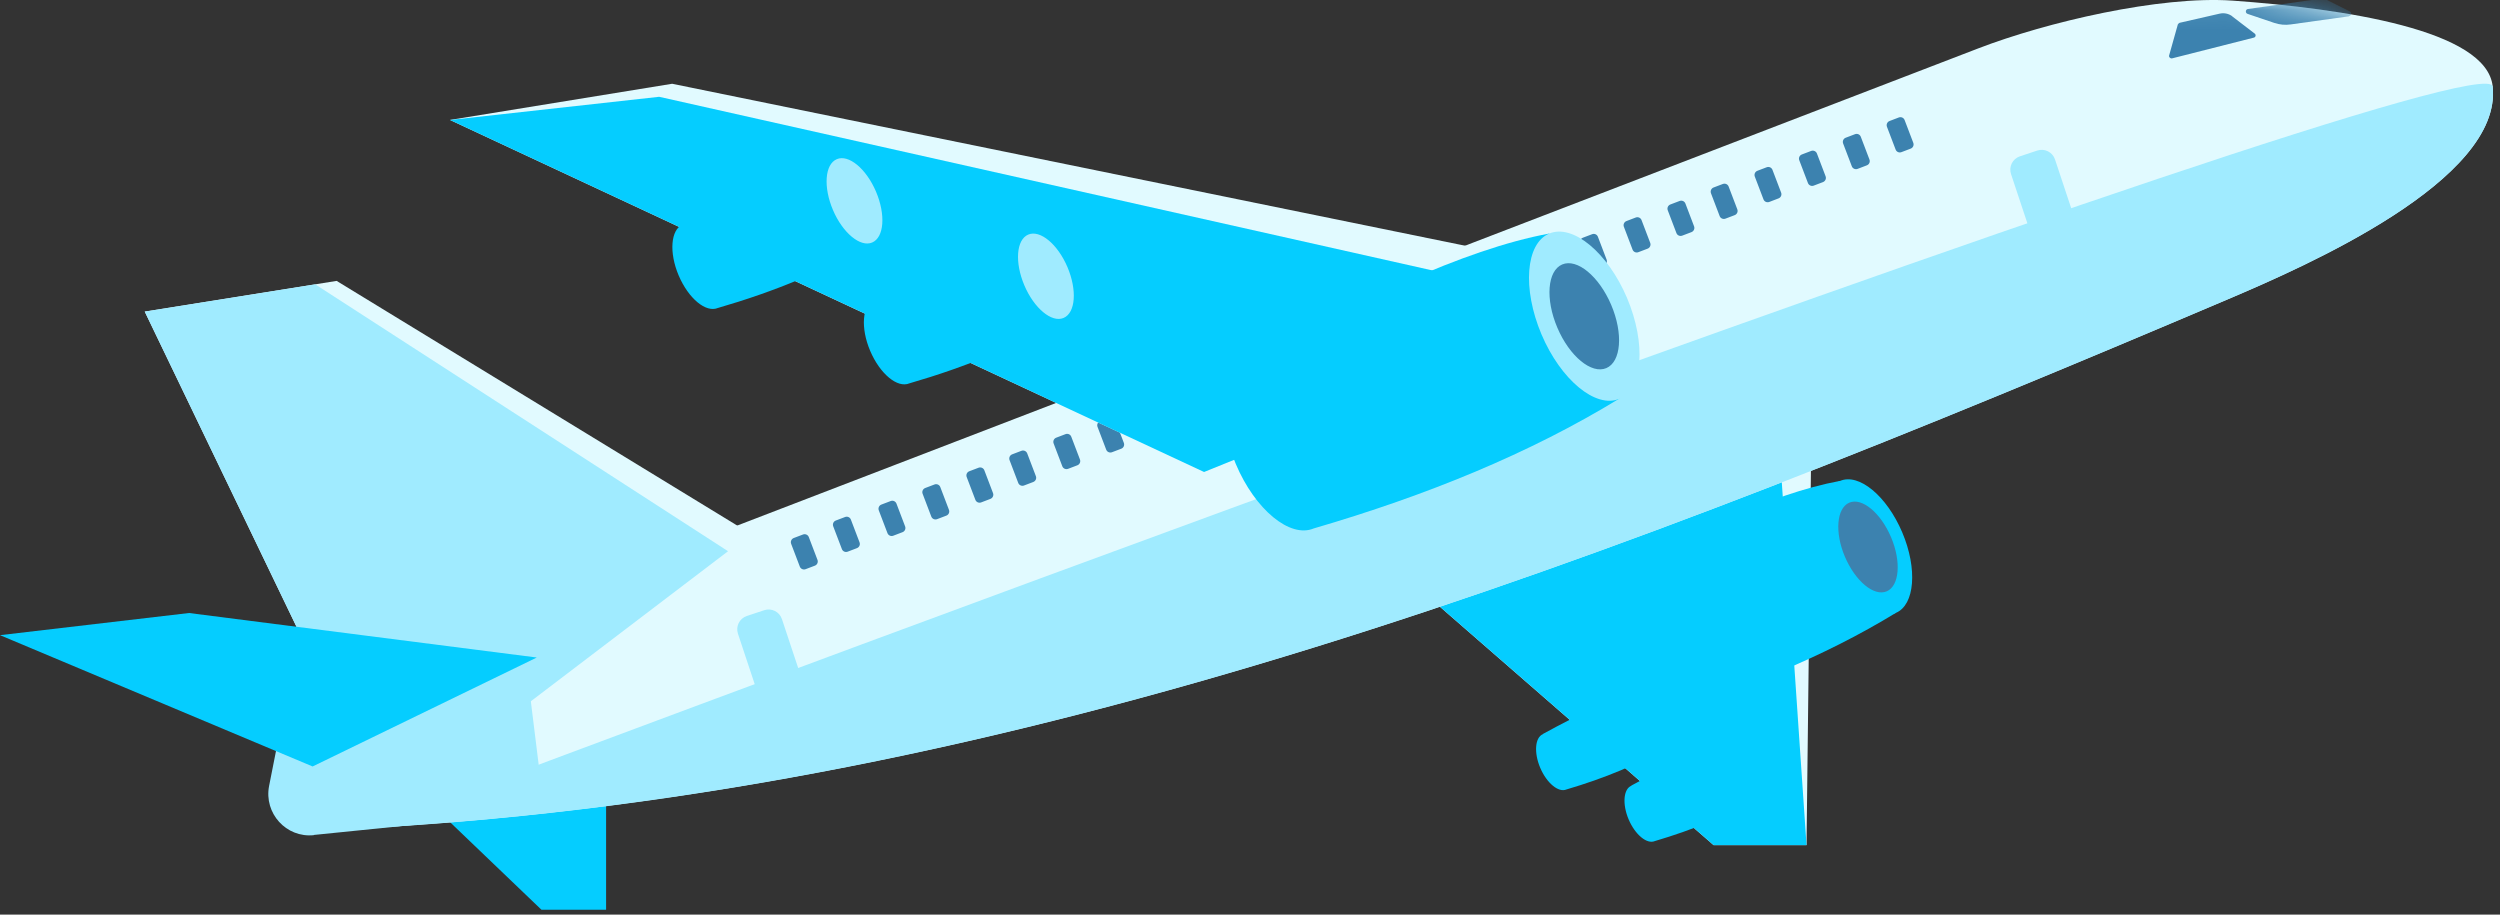 <svg width="123" height="45" viewBox="0 0 123 45" fill="none" xmlns="http://www.w3.org/2000/svg">
<rect x="0" y="0" width="123" height="45" fill="#333333" stroke="none"/>
<path d="M29.82 38.4V44.76H26.64L20 38.4H29.82Z" fill="#05CDFF"/>
<path d="M89.141 19.512L88.881 41.582H84.311L66.491 26.062L89.141 19.512Z" fill="#E1FAFF"/>
<path d="M87.411 20.012L88.881 41.582H84.311L66.491 26.062L87.411 20.012Z" fill="#05CDFF"/>
<path d="M18.19 40.741L30.46 28.091L97.33 2.381C100.68 1.091 106.26 -0.219 109.84 0.031C115.3 0.421 122.35 1.471 122.64 4.251C123.13 8.871 113.39 13.111 109.63 14.711C79.38 27.571 50.25 38.931 18.19 40.731V40.741Z" fill="#E1FAFF"/>
<path d="M18.19 40.74C18.19 40.74 122.35 1.48 122.64 4.26C123.13 8.88 113.39 13.12 109.63 14.72C79.38 27.58 50.25 38.94 18.19 40.74Z" fill="#A0EBFF"/>
<path d="M92.965 5.954L93.423 5.779C93.537 5.736 93.664 5.793 93.707 5.907L94.134 7.028C94.177 7.142 94.12 7.269 94.007 7.312L93.549 7.486C93.435 7.53 93.308 7.473 93.265 7.359L92.838 6.238C92.795 6.124 92.852 5.997 92.965 5.954Z" fill="#3C82AF"/>
<path d="M90.809 6.776L91.267 6.602C91.381 6.558 91.508 6.615 91.551 6.729L91.978 7.851C92.021 7.964 91.964 8.091 91.85 8.134L91.393 8.309C91.279 8.352 91.152 8.295 91.109 8.181L90.682 7.06C90.638 6.946 90.696 6.819 90.809 6.776Z" fill="#3C82AF"/>
<path d="M88.651 7.6L89.109 7.426C89.222 7.383 89.35 7.44 89.393 7.553L89.82 8.675C89.863 8.788 89.806 8.915 89.692 8.959L89.234 9.133C89.121 9.176 88.994 9.119 88.951 9.006L88.524 7.884C88.48 7.771 88.537 7.643 88.651 7.6Z" fill="#3C82AF"/>
<path d="M86.463 8.403L86.921 8.229C87.035 8.185 87.162 8.242 87.205 8.356L87.632 9.478C87.675 9.591 87.618 9.718 87.504 9.761L87.047 9.936C86.933 9.979 86.806 9.922 86.763 9.808L86.336 8.687C86.293 8.573 86.35 8.446 86.463 8.403Z" fill="#3C82AF"/>
<path d="M84.307 9.225L84.765 9.051C84.879 9.008 85.006 9.065 85.049 9.178L85.476 10.3C85.519 10.413 85.462 10.54 85.349 10.584L84.891 10.758C84.777 10.801 84.65 10.744 84.607 10.631L84.18 9.509C84.137 9.396 84.194 9.268 84.307 9.225Z" fill="#3C82AF"/>
<path d="M82.18 10.061L82.638 9.887C82.752 9.844 82.879 9.901 82.922 10.014L83.349 11.136C83.392 11.249 83.335 11.376 83.222 11.42L82.764 11.594C82.65 11.637 82.523 11.58 82.48 11.467L82.053 10.345C82.01 10.232 82.067 10.104 82.18 10.061Z" fill="#3C82AF"/>
<path d="M80.022 10.876L80.48 10.701C80.594 10.658 80.721 10.715 80.764 10.829L81.191 11.95C81.234 12.064 81.177 12.191 81.063 12.234L80.605 12.408C80.492 12.452 80.365 12.395 80.322 12.281L79.895 11.159C79.851 11.046 79.909 10.919 80.022 10.876Z" fill="#3C82AF"/>
<path d="M77.876 11.696L78.334 11.522C78.447 11.478 78.574 11.535 78.617 11.649L79.044 12.771C79.088 12.884 79.031 13.011 78.917 13.054L78.459 13.229C78.345 13.272 78.218 13.215 78.175 13.101L77.748 11.98C77.705 11.866 77.762 11.739 77.876 11.696Z" fill="#3C82AF"/>
<path d="M75.715 12.518L76.173 12.344C76.287 12.301 76.414 12.358 76.457 12.471L76.884 13.593C76.927 13.706 76.87 13.834 76.757 13.877L76.299 14.051C76.185 14.094 76.058 14.037 76.015 13.924L75.588 12.802C75.545 12.688 75.602 12.561 75.715 12.518Z" fill="#3C82AF"/>
<path d="M73.561 13.333L74.019 13.158C74.133 13.115 74.26 13.172 74.303 13.286L74.73 14.407C74.773 14.521 74.716 14.648 74.603 14.691L74.144 14.865C74.031 14.909 73.904 14.852 73.861 14.738L73.434 13.617C73.391 13.503 73.448 13.376 73.561 13.333Z" fill="#3C82AF"/>
<path d="M71.364 14.137L71.822 13.963C71.935 13.92 72.062 13.977 72.106 14.09L72.532 15.212C72.576 15.325 72.519 15.453 72.405 15.496L71.947 15.67C71.834 15.713 71.707 15.656 71.663 15.543L71.237 14.421C71.193 14.308 71.25 14.181 71.364 14.137Z" fill="#3C82AF"/>
<path d="M69.208 14.962L69.665 14.787C69.779 14.744 69.906 14.801 69.949 14.915L70.376 16.036C70.419 16.15 70.362 16.277 70.249 16.32L69.791 16.494C69.677 16.538 69.55 16.48 69.507 16.367L69.08 15.245C69.037 15.132 69.094 15.005 69.208 14.962Z" fill="#3C82AF"/>
<path d="M67.053 15.792L67.511 15.617C67.625 15.574 67.752 15.631 67.795 15.745L68.222 16.866C68.265 16.98 68.208 17.107 68.095 17.15L67.637 17.324C67.523 17.368 67.396 17.311 67.353 17.197L66.926 16.076C66.883 15.962 66.94 15.835 67.053 15.792Z" fill="#3C82AF"/>
<path d="M64.848 16.598L65.306 16.424C65.42 16.381 65.547 16.438 65.59 16.551L66.016 17.673C66.06 17.787 66.003 17.914 65.889 17.957L65.431 18.131C65.317 18.174 65.19 18.117 65.147 18.003L64.721 16.882C64.677 16.768 64.734 16.641 64.848 16.598Z" fill="#3C82AF"/>
<path d="M62.778 17.452L63.236 17.277C63.349 17.234 63.476 17.291 63.52 17.405L63.947 18.526C63.99 18.64 63.933 18.767 63.819 18.81L63.361 18.985C63.248 19.028 63.121 18.971 63.077 18.857L62.651 17.736C62.607 17.622 62.664 17.495 62.778 17.452Z" fill="#3C82AF"/>
<path d="M60.622 18.264L61.08 18.09C61.193 18.047 61.32 18.104 61.363 18.217L61.79 19.339C61.834 19.452 61.777 19.579 61.663 19.623L61.205 19.797C61.092 19.84 60.964 19.783 60.921 19.67L60.494 18.548C60.451 18.435 60.508 18.308 60.622 18.264Z" fill="#3C82AF"/>
<path d="M58.465 19.088L58.923 18.914C59.037 18.871 59.164 18.928 59.207 19.041L59.634 20.163C59.677 20.277 59.62 20.404 59.507 20.447L59.049 20.621C58.935 20.665 58.808 20.608 58.765 20.494L58.338 19.372C58.295 19.259 58.352 19.132 58.465 19.088Z" fill="#3C82AF"/>
<path d="M56.305 19.903L56.763 19.729C56.877 19.685 57.004 19.742 57.047 19.856L57.474 20.977C57.517 21.091 57.46 21.218 57.347 21.261L56.889 21.436C56.775 21.479 56.648 21.422 56.605 21.308L56.178 20.187C56.135 20.073 56.192 19.946 56.305 19.903Z" fill="#3C82AF"/>
<path d="M54.126 20.717L54.583 20.543C54.697 20.5 54.824 20.557 54.867 20.67L55.294 21.792C55.337 21.906 55.28 22.033 55.167 22.076L54.709 22.25C54.595 22.293 54.468 22.236 54.425 22.123L53.998 21.001C53.955 20.888 54.012 20.761 54.126 20.717Z" fill="#3C82AF"/>
<path d="M51.965 21.534L52.423 21.36C52.537 21.316 52.664 21.373 52.707 21.487L53.134 22.608C53.177 22.722 53.12 22.849 53.007 22.892L52.548 23.067C52.435 23.11 52.308 23.053 52.265 22.939L51.838 21.818C51.795 21.704 51.852 21.577 51.965 21.534Z" fill="#3C82AF"/>
<path d="M49.797 22.354L50.255 22.18C50.369 22.137 50.496 22.194 50.539 22.307L50.966 23.429C51.009 23.542 50.952 23.669 50.839 23.713L50.381 23.887C50.267 23.93 50.14 23.873 50.097 23.759L49.67 22.638C49.627 22.524 49.684 22.397 49.797 22.354Z" fill="#3C82AF"/>
<path d="M47.688 23.186L48.146 23.012C48.26 22.969 48.387 23.026 48.43 23.139L48.857 24.261C48.9 24.374 48.843 24.501 48.729 24.545L48.272 24.719C48.158 24.762 48.031 24.705 47.988 24.591L47.561 23.47C47.517 23.357 47.575 23.229 47.688 23.186Z" fill="#3C82AF"/>
<path d="M45.52 24.01L45.978 23.836C46.092 23.793 46.219 23.85 46.262 23.963L46.689 25.085C46.732 25.198 46.675 25.326 46.561 25.369L46.103 25.543C45.99 25.586 45.863 25.529 45.82 25.416L45.393 24.294C45.349 24.181 45.407 24.054 45.52 24.01Z" fill="#3C82AF"/>
<path d="M43.364 24.825L43.822 24.651C43.935 24.607 44.062 24.664 44.106 24.778L44.532 25.899C44.576 26.013 44.519 26.14 44.405 26.183L43.947 26.358C43.834 26.401 43.707 26.344 43.663 26.23L43.236 25.109C43.193 24.995 43.25 24.868 43.364 24.825Z" fill="#3C82AF"/>
<path d="M41.121 25.61L41.58 25.436C41.693 25.392 41.82 25.45 41.863 25.563L42.29 26.685C42.333 26.798 42.276 26.925 42.162 26.968L41.704 27.143C41.591 27.186 41.464 27.129 41.421 27.015L40.994 25.894C40.951 25.78 41.008 25.653 41.121 25.61Z" fill="#3C82AF"/>
<path d="M39.051 26.471L39.509 26.297C39.623 26.254 39.75 26.311 39.793 26.424L40.22 27.546C40.263 27.659 40.206 27.787 40.093 27.83L39.635 28.004C39.521 28.047 39.394 27.99 39.351 27.877L38.924 26.755C38.881 26.642 38.938 26.515 39.051 26.471Z" fill="#3C82AF"/>
<path d="M37.012 26.31L16.562 13.82L7.122 15.33L18.972 39.94L37.012 26.31Z" fill="#E1FAFF"/>
<path d="M35.82 27.12L15.51 13.99L7.12 15.33L18.97 39.94L35.82 27.12Z" fill="#A0EBFF"/>
<path d="M15.439 41.08L26.789 39.93L25.579 30.16L14.249 36.05C13.899 36.23 13.649 36.56 13.579 36.95L13.239 38.67C12.979 40.01 14.079 41.23 15.439 41.09V41.08Z" fill="#A0EBFF"/>
<path d="M80.51 13.811L33.07 4.121L22.14 5.901L59.24 23.221L80.51 13.811Z" fill="#E1FAFF"/>
<path d="M79.01 15.222L32.43 4.762L22.14 5.902L59.24 23.222L79.01 15.222Z" fill="#05CDFF"/>
<path d="M61.182 17.88C66.692 14.87 71.962 12.28 76.222 11.49L79.672 19.61C75.262 22.31 70.182 24.38 64.632 26C63.472 26.49 61.752 25.08 60.802 22.83C59.852 20.59 60.022 18.37 61.182 17.87V17.88Z" fill="#05CDFF"/>
<path d="M75.841 16.451C76.791 18.691 78.511 20.111 79.671 19.621C80.831 19.131 81.001 16.911 80.051 14.661C79.101 12.421 77.381 11.001 76.221 11.491C75.061 11.981 74.891 14.201 75.841 16.451Z" fill="#A0EBFF"/>
<path d="M43.002 14.761C45.782 13.241 48.442 11.941 50.592 11.541L52.332 15.641C50.102 17.001 47.542 18.051 44.742 18.861C44.152 19.111 43.292 18.391 42.812 17.261C42.332 16.131 42.422 15.011 43.002 14.761Z" fill="#05CDFF"/>
<path d="M33.58 11.052C36.36 9.532 39.02 8.232 41.17 7.832L42.91 11.932C40.68 13.292 38.12 14.342 35.32 15.152C34.73 15.402 33.87 14.682 33.39 13.552C32.91 12.422 33 11.302 33.58 11.052Z" fill="#05CDFF"/>
<path d="M50.399 14.042C50.879 15.172 51.749 15.892 52.329 15.642C52.919 15.392 52.999 14.272 52.519 13.142C52.039 12.012 51.169 11.292 50.589 11.542C49.999 11.792 49.919 12.912 50.399 14.042Z" fill="#A0EBFF"/>
<path d="M85.181 38.171C85.501 38.921 86.081 39.401 86.471 39.231C86.861 39.061 86.921 38.321 86.601 37.571C86.281 36.821 85.701 36.341 85.311 36.511C84.921 36.681 84.861 37.421 85.181 38.171Z" fill="#05CDFF"/>
<path d="M40.981 10.331C41.461 11.461 42.331 12.181 42.911 11.931C43.501 11.681 43.581 10.561 43.101 9.431C42.621 8.301 41.751 7.581 41.171 7.831C40.581 8.081 40.501 9.201 40.981 10.331Z" fill="#A0EBFF"/>
<path d="M80.261 38.65C82.111 37.64 83.881 36.77 85.311 36.5L86.471 39.23C84.991 40.14 83.281 40.83 81.421 41.38C81.031 41.55 80.451 41.07 80.131 40.32C79.811 39.57 79.871 38.82 80.261 38.66V38.65Z" fill="#05CDFF"/>
<path d="M80.831 35.632C81.151 36.382 81.731 36.862 82.121 36.692C82.511 36.522 82.571 35.782 82.251 35.032C81.931 34.282 81.351 33.802 80.961 33.972C80.571 34.142 80.511 34.882 80.831 35.632Z" fill="#05CDFF"/>
<path d="M75.911 36.111C77.761 35.101 79.531 34.231 80.961 33.961L82.121 36.691C80.641 37.601 78.931 38.291 77.071 38.841C76.681 39.011 76.101 38.531 75.781 37.781C75.461 37.031 75.521 36.281 75.911 36.121V36.111Z" fill="#05CDFF"/>
<path d="M76.621 16.121C77.221 17.531 78.301 18.421 79.031 18.111C79.761 17.801 79.871 16.411 79.271 15.001C78.671 13.591 77.591 12.701 76.861 13.011C76.131 13.321 76.021 14.711 76.621 16.121Z" fill="#3C82AF"/>
<path d="M90.22 27.622C90.98 29.412 92.35 30.552 93.28 30.152C94.21 29.762 94.35 27.982 93.59 26.192C92.83 24.402 91.46 23.262 90.53 23.662C89.6 24.052 89.46 25.832 90.22 27.622Z" fill="#05CDFF"/>
<path d="M78.499 28.762C82.899 26.352 87.119 24.292 90.519 23.662L93.279 30.152C89.749 32.312 85.689 33.962 81.259 35.252C80.329 35.642 78.959 34.512 78.199 32.722C77.439 30.932 77.579 29.152 78.509 28.762H78.499Z" fill="#05CDFF"/>
<path d="M90.77 27.392C91.281 28.592 92.201 29.362 92.831 29.092C93.451 28.822 93.55 27.632 93.04 26.432C92.531 25.232 91.611 24.462 90.981 24.732C90.361 25.002 90.26 26.192 90.77 27.392Z" fill="#3C82AF"/>
<path d="M26.41 32.35L9.3 30.16L0 31.25L15.38 37.71L26.41 32.35Z" fill="#05CDFF"/>
<mask id="mask0_7683_33513" style="mask-type:luminance" maskUnits="userSpaceOnUse" x="18" y="0" width="105" height="41">
<path d="M18.19 40.741L30.46 28.091L97.33 2.381C100.68 1.091 106.26 -0.219 109.84 0.031C115.3 0.421 122.35 1.471 122.64 4.251C123.13 8.871 113.39 13.111 109.63 14.711C79.38 27.571 50.25 38.931 18.19 40.731V40.741Z" fill="white"/>
</mask>
<g mask="url(#mask0_7683_33513)">
<path d="M115.57 0.802L112.7 1.202C112.43 1.242 112.159 1.212 111.909 1.132L110.58 0.682C110.46 0.642 110.47 0.462 110.6 0.442L114.279 -0.078C114.279 -0.078 114.33 -0.078 114.35 -0.068L115.61 0.562C115.72 0.612 115.69 0.782 115.57 0.792V0.802Z" fill="#3C82AF"/>
<path d="M109.82 0.801L110.93 1.651C111.01 1.711 110.98 1.831 110.89 1.851L106.87 2.871C106.78 2.891 106.7 2.811 106.72 2.731L107.15 1.201C107.15 1.201 107.2 1.131 107.24 1.121L109.21 0.671C109.43 0.621 109.65 0.671 109.83 0.801H109.82Z" fill="#3C82AF"/>
</g>
<path d="M99.38 7.691L100.234 7.407C100.595 7.287 100.986 7.483 101.106 7.844L102.222 11.204C102.342 11.566 102.146 11.956 101.784 12.076L100.93 12.36C100.569 12.48 100.178 12.284 100.058 11.922L98.942 8.563C98.822 8.201 99.018 7.811 99.38 7.691Z" fill="#A0EBFF"/>
<path d="M36.745 30.306L37.599 30.022C37.961 29.902 38.351 30.098 38.471 30.459L39.587 33.819C39.707 34.181 39.511 34.571 39.15 34.691L38.295 34.975C37.934 35.095 37.543 34.899 37.423 34.538L36.307 31.178C36.188 30.816 36.383 30.426 36.745 30.306Z" fill="#A0EBFF"/>
</svg>
